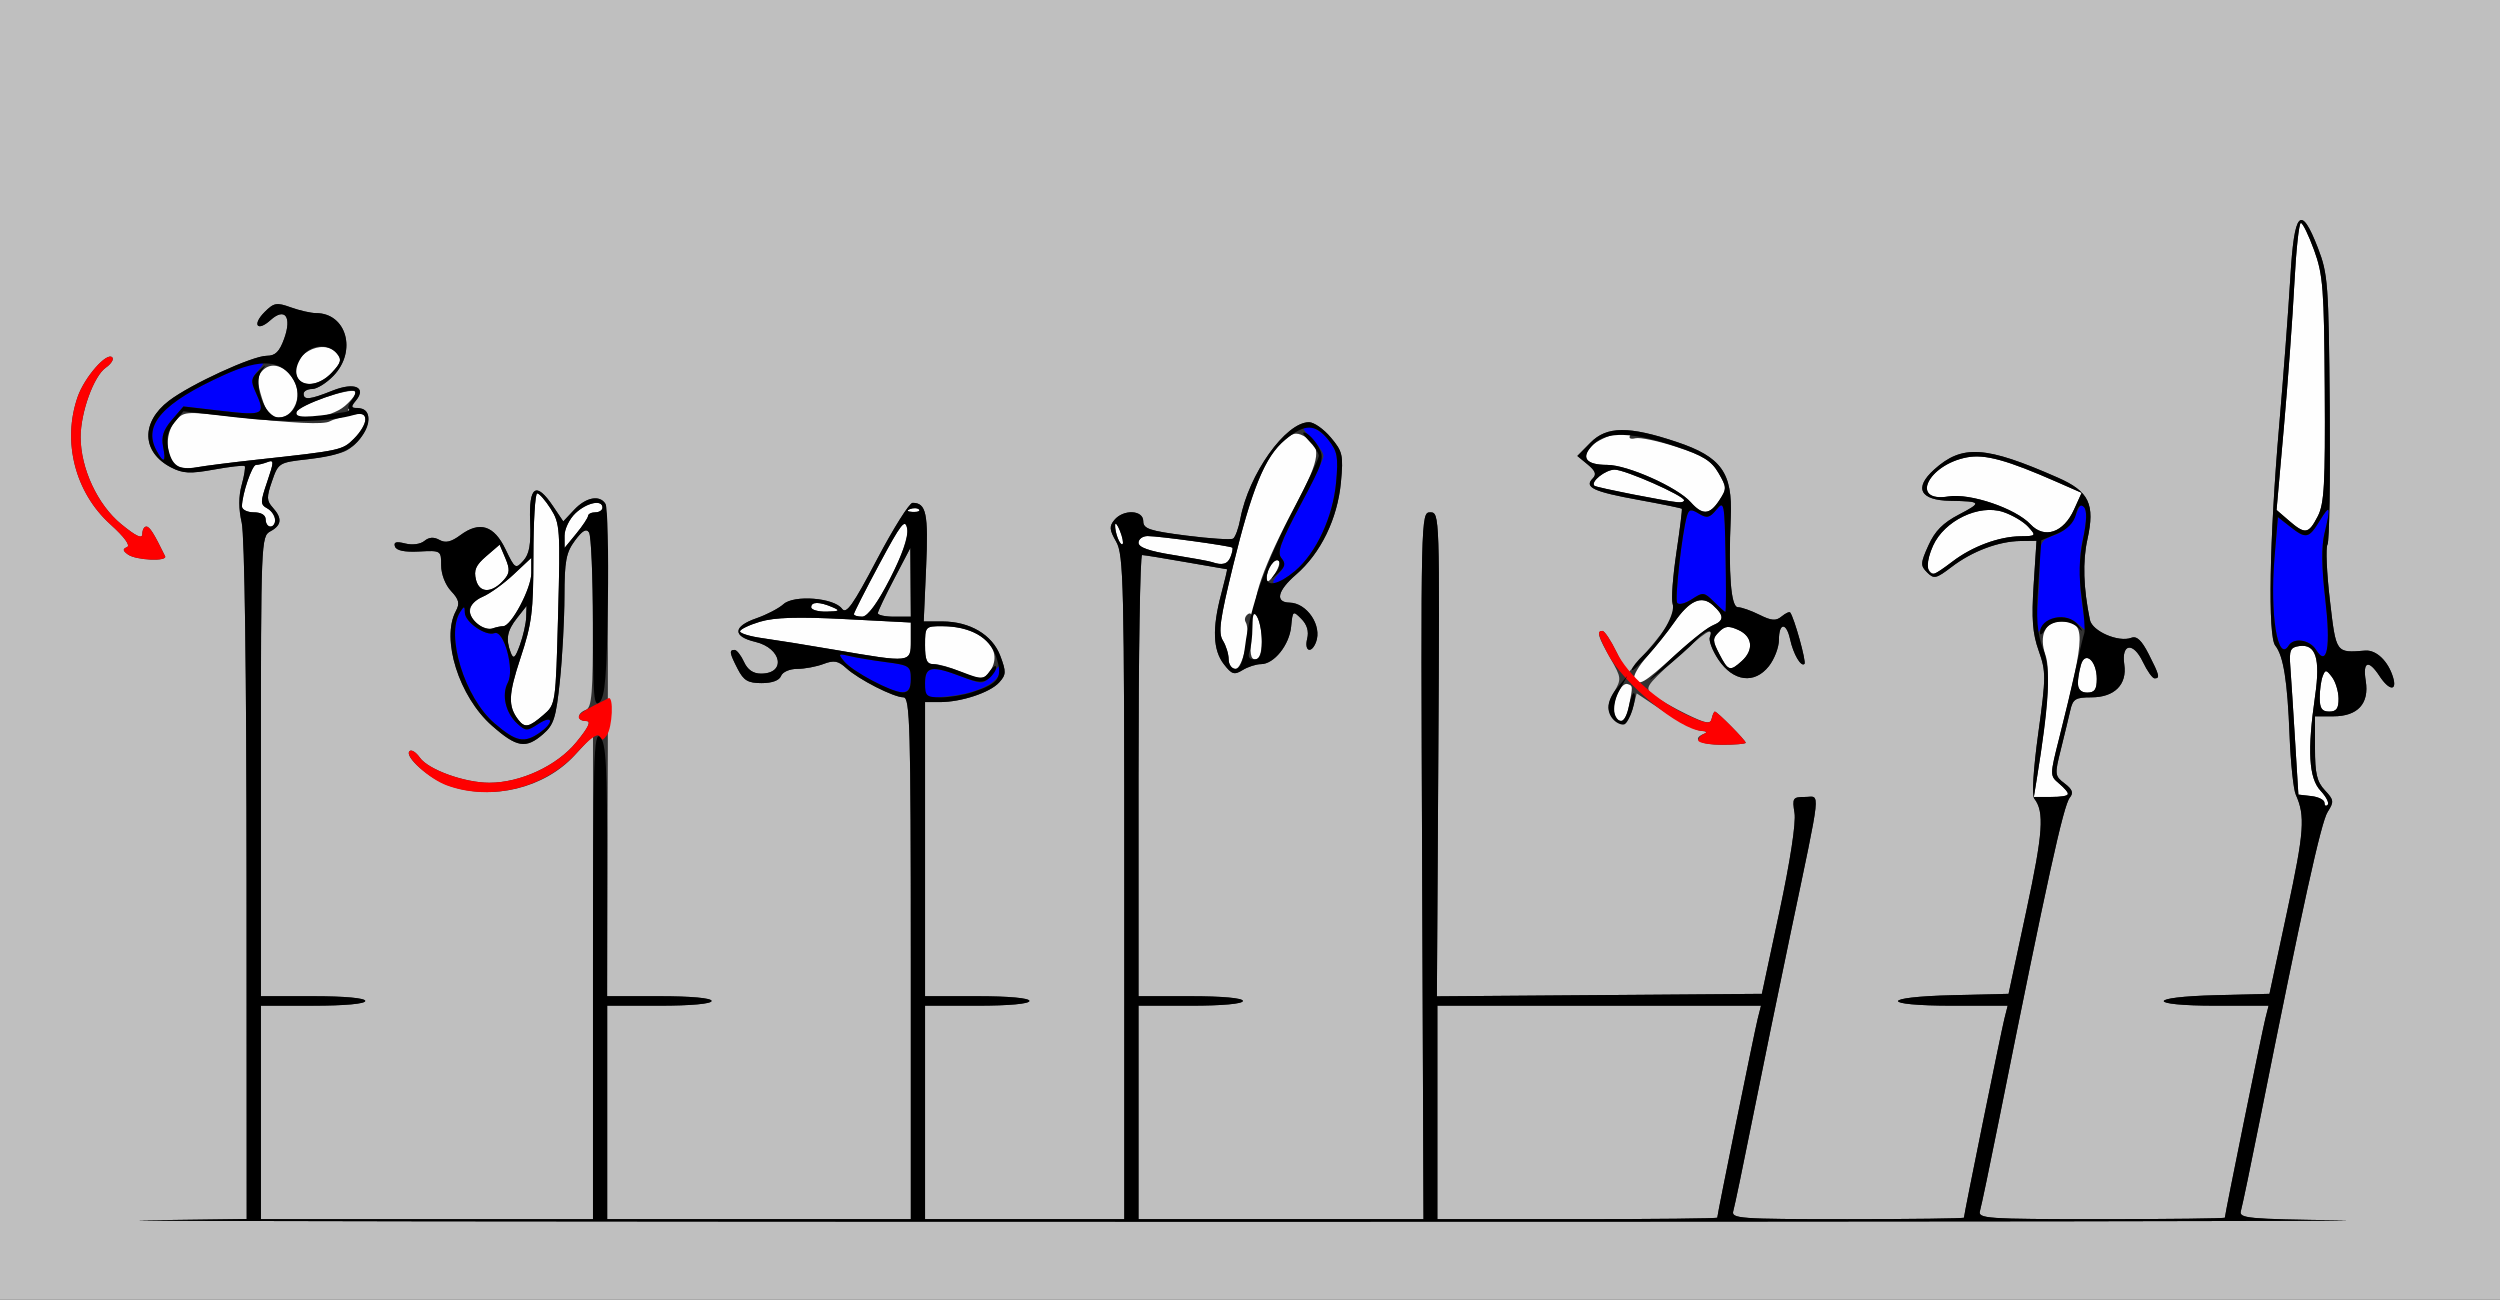 <?xml version="1.0" encoding="UTF-8" standalone="no"?>
<!-- Created with Inkscape (http://www.inkscape.org/) -->

<svg
   xmlns:dc="http://purl.org/dc/elements/1.1/"
   xmlns:cc="http://creativecommons.org/ns#"
   xmlns:rdf="http://www.w3.org/1999/02/22-rdf-syntax-ns#"
   xmlns:svg="http://www.w3.org/2000/svg"
   xmlns="http://www.w3.org/2000/svg"
   version="1.1"
   width="527"
   height="274"
   id="svg2">
  <rect width="100%" height="100%" fill="#333333" stroke="none"/>
  <defs
     id="defs6" />
  <g
     id="g2987">
    <path
       d="m 490,169.233 c 0,-0.605 -1.238,-1.243 -2.75,-1.417 L 484.5,167.5 483.798,156 c -0.386,-6.325 -0.836,-13.3 -1,-15.5 -0.258,-3.461 -0.004,-4.042 1.884,-4.311 3.491,-0.497 4.482,2.617 3.342,10.503 -1.668,11.535 -1.334,17.349 1.147,19.99 1.194,1.271 1.869,2.612 1.5,2.981 C 490.302,170.032 490,169.838 490,169.233 z M 429.348,164.25 c 2.323,-14.281 2.937,-22.994 1.84,-26.138 -1.437,-4.121 -0.081,-7.112 3.224,-7.112 5.357,0 5.329,2.226 -0.308,24.5 -2.01,7.943 -2.011,8.012 -0.065,9.66 2.763,2.341 2.47,2.84 -1.671,2.84 l -3.631,0 0.61,-3.75 z m -320.071,-12.5 c -2.212,-2.859 -2.129,-5.291 0.446,-13.065 2.398,-7.238 2.712,-9.717 2.719,-21.435 0.004,-7.287 0.363,-13.25 0.797,-13.25 0.434,0 1.719,1.462 2.855,3.25 1.952,3.072 2.038,4.29 1.557,22.24 -0.509,18.986 -0.509,18.99 -3.136,21.25 -3.01,2.589 -3.886,2.758 -5.238,1.01 z m 231.059,-1.314 c -0.757,-1.972 1.334,-6.712 2.752,-6.24 1.149,0.383 1.148,0.368 0.262,4.799 -0.652,3.26 -2.058,3.932 -3.014,1.441 z M 489,147.082 c 0,-1.605 0.278,-3.643 0.618,-4.529 0.555,-1.448 0.755,-1.43 1.968,0.168 0.742,0.979 1.364,3.017 1.382,4.529 0.024,2.094 -0.445,2.75 -1.968,2.75 -1.543,0 -2,-0.667 -2,-2.918 z M 438.014,144.25 c 0.008,-0.963 0.287,-2.772 0.622,-4.021 0.847,-3.16 3.364,-0.995 3.364,2.894 0,2.211 -0.463,2.878 -2,2.878 -1.243,0 -1.995,-0.662 -1.986,-1.75 z m -93.489,-1.21 c -0.326,-0.528 0.914,-2.665 2.757,-4.75 1.842,-2.085 4.364,-5.254 5.604,-7.043 3.254,-4.696 5.805,-5.839 8.198,-3.673 2.379,2.153 2.426,3.299 0.167,4.137 -0.963,0.357 -4.669,3.268 -8.236,6.469 -6.718,6.027 -7.493,6.471 -8.489,4.86 z M 202.135,141.461 C 200.285,140.657 197.922,140 196.885,140 195.352,140 195,139.252 195,136 c 0,-3.912 0.078,-4 3.532,-4 7.822,0 12.943,4.376 10.488,8.962 -1.28,2.391 -2.347,2.469 -6.885,0.499 z M 259,138.986 c 0,-1.107 -0.549,-2.893 -1.22,-3.968 -1.005,-1.61 -0.628,-4.382 2.145,-15.736 3.793,-15.534 6.634,-22.705 10.346,-26.118 2.072,-1.905 2.915,-2.135 4.567,-1.251 3.865,2.069 3.574,4.649 -1.622,14.373 -6.878,12.872 -9.716,20.911 -8.31,23.538 1.584,2.959 1.408,9.176 -0.259,9.176 -1.026,0 -1.234,-1.243 -0.859,-5.146 0.36,-3.743 0.179,-4.951 -0.663,-4.431 -0.637,0.393 -0.879,1.166 -0.538,1.717 C 263.722,132.977 261.974,141 260.439,141 259.647,141 259,140.094 259,138.986 z m 103.436,-1.111 c -1.461,-2.825 -1.467,-3.273 -0.063,-4.677 1.261,-1.261 2.031,-1.335 4.09,-0.397 2.979,1.357 3.288,4.21 0.708,6.544 -2.486,2.25 -2.874,2.13 -4.736,-1.469 z M 176,136.984 c -5.775,-0.99 -12.637,-2.095 -15.25,-2.454 -2.612,-0.359 -4.75,-1.004 -4.75,-1.433 0,-0.429 1.893,-1.347 4.206,-2.041 3.057,-0.916 7.974,-1.065 18,-0.546 L 192,131.225 l 0,3.888 c 0,4.634 0.062,4.627 -16,1.872 z m -75.25,-5.373 c -2.57,-1.956 -2.135,-4.492 1,-5.818 1.512,-0.64 4.438,-2.747 6.5,-4.682 l 3.75,-3.518 0,3.223 C 112,124.039 107.778,132 106.069,132 c -0.498,0 -1.505,0.212 -2.237,0.472 -0.732,0.26 -2.119,-0.128 -3.082,-0.86 z M 180,129.455 c 0,-0.3 2.417,-5.057 5.37,-10.57 4.591,-8.571 5.441,-9.655 5.857,-7.475 0.666,3.485 -7.029,18.573 -9.477,18.583 -0.963,0.004 -1.75,-0.238 -1.75,-0.538 z M 171,128 c 0,-1.187 1.737,-1.187 4.5,0 1.676,0.72 1.474,0.871 -1.25,0.93 C 172.463,128.968 171,128.55 171,128 z m -70.656,-5.764 c -0.513,-2.042 -0.062,-3.083 2.167,-4.999 l 2.814,-2.42 1.202,2.842 c 0.978,2.311 0.935,3.15 -0.227,4.492 -2.542,2.934 -5.231,2.973 -5.956,0.086 z m 166.671,-0.264 c 0.021,-2.024 1.73,-4.561 2.532,-3.758 0.361,0.361 -0.065,1.686 -0.946,2.944 -1.032,1.474 -1.597,1.764 -1.587,0.815 z m 139.431,-2.059 c -0.369,-0.598 0.097,-2.791 1.036,-4.873 2.388,-5.296 9.672,-8.804 14.78,-7.118 1.923,0.635 4.295,2.037 5.272,3.116 1.731,1.913 1.69,1.963 -1.629,2.006 -4.551,0.059 -10.151,2.144 -14.34,5.339 -3.872,2.953 -4.182,3.046 -5.118,1.53 z M 255.5,118.49 c -0.55,-0.194 -4.263,-0.874 -8.25,-1.511 -5.023,-0.803 -7.25,-1.592 -7.25,-2.569 0,-0.775 0.867,-1.41 1.928,-1.41 2.363,0 17.466,2.068 17.846,2.443 0.15,0.149 -0.01,1.01 -0.357,1.914 -0.603,1.571 -1.74,1.9 -3.917,1.133 z m -136.495,-5.566 c -0.003,-1.417 1.037,-3.554 2.309,-4.75 C 123.708,105.925 127,105.245 127,107 c 0,0.55 -0.675,1 -1.5,1 -0.825,0 -1.516,0.338 -1.536,0.75 -0.02,0.412 -1.143,2.1 -2.495,3.75 l -2.459,3 -0.005,-2.576 z m 116.619,0.537 c -0.343,-0.894 -0.595,-2.151 -0.56,-2.793 0.035,-0.643 0.495,-0.09 1.021,1.227 0.527,1.317 0.779,2.574 0.56,2.793 -0.219,0.219 -0.679,-0.333 -1.021,-1.227 z m 192.397,-2.939 c -3.153,-3.356 -12.726,-6.607 -17.282,-5.867 -8.187,1.329 -4.372,-6.695 3.923,-8.251 3.772,-0.708 8.419,0.569 18.992,5.219 l 5.153,2.266 -1.598,3.526 c -2.216,4.888 -6.237,6.248 -9.188,3.108 z M 482.506,109.75 479.9,107.5 481.449,90 c 0.852,-9.625 1.844,-23.238 2.204,-30.25 0.36,-7.013 0.976,-12.75 1.367,-12.75 0.392,0 1.653,2.587 2.802,5.75 1.88,5.17 2.105,8.13 2.235,29.354 0.123,20.037 -0.101,24.08 -1.482,26.75 -1.937,3.745 -2.648,3.85 -6.07,0.896 z M 56,109.5 c 0,-0.933 -0.944,-1.5 -2.5,-1.5 -1.375,0 -2.497,-0.562 -2.494,-1.25 0.011,-2.53 2.115,-8.75 2.96,-8.75 0.479,0 1.57,-0.268 2.425,-0.596 1.392,-0.534 1.386,-0.105 -0.057,4.132 -1.488,4.367 -1.486,4.799 0.028,5.646 C 58.145,108.18 58.617,111 57,111 c -0.55,0 -1,-0.675 -1,-1.5 z m 135.812,-2.183 c 0.722,-0.289 1.584,-0.253 1.917,0.079 0.332,0.332 -0.258,0.569 -1.312,0.525 -1.165,-0.048 -1.402,-0.285 -0.604,-0.604 z m 164.592,-1.458 c -2.803,-3.15 -13.344,-7.857 -17.596,-7.858 -4.482,-9.58e-4 -5.695,-1.559 -3.177,-4.077 2.066,-2.066 9.14,-3.982 8.022,-2.173 -0.397,0.642 0.036,0.892 1.095,0.632 0.963,-0.237 4.879,0.592 8.701,1.843 5.584,1.827 7.315,2.902 8.81,5.468 1.752,3.008 1.763,3.343 0.186,5.75 -2.042,3.117 -3.544,3.22 -6.04,0.415 z M 344.5,104.281 c -4.4,-0.835 -8.177,-1.678 -8.393,-1.875 -0.913,-0.831 2.311,-3.406 4.265,-3.405 C 342.565,99.002 355,104.49 355,105.458 c 0,0.727 -1.14,0.599 -10.5,-1.177 z M 37.265,98.227 c -2.308,-1.546 -2.587,-6.608 -0.505,-9.179 1.921,-2.372 1.945,-2.375 12.332,-1.224 12.836,1.422 19.195,1.727 20.449,0.981 0.528,-0.314 2.422,-0.884 4.209,-1.268 2.619,-0.562 3.25,-0.382 3.25,0.928 0,0.894 -1.069,2.693 -2.374,3.999 -2.448,2.448 -2.69,2.5 -20.644,4.455 -5.235,0.57 -10.86,1.284 -12.5,1.585 -1.64,0.302 -3.537,0.176 -4.216,-0.278 z M 55.206,83.897 c -0.998,-3.197 -1.016,-4.422 -0.081,-5.548 3.262,-3.93 9.348,2.121 7.099,7.058 C 61.456,87.093 60.246,88 58.765,88 56.973,88 56.214,87.125 55.206,83.897 z M 62.557,86.75 c 0.57,-1.441 11.397,-5.13 12.325,-4.2 0.34,0.341 -0.644,1.707 -2.188,3.035 C 69.611,88.238 61.605,89.159 62.557,86.75 z m 0.027,-7.391 c -1.665,-4.338 5.463,-8.417 8.44,-4.83 1.053,1.269 0.874,1.95 -1.052,4 -2.653,2.824 -6.459,3.251 -7.388,0.83 z"
       id="path2997"
       style="fill:#fefefe" />
    <path
       d="M 0,137 0,0 263.5,0 527,0 l 0,137 0,137 -263.5,0 L 0,274 0,137 z m 493.689,120.251 c -20.132,-0.268 -21.772,-0.423 -21.3,-2.021 0.281,-0.952 2.086,-9.605 4.01,-19.23 9.027,-45.159 12.884,-62.685 14.268,-64.845 1.377,-2.148 1.328,-2.531 -0.582,-4.564 C 488.401,164.798 488,163.086 488,157.686 L 488,151 l 3.845,0 c 5.173,0 7.631,-2.682 6.852,-7.477 -0.669,-4.122 0.576,-4.561 2.895,-1.023 2.039,3.112 3.776,3.264 2.857,0.25 -1.037,-3.404 -3.537,-5.793 -5.865,-5.606 -6.229,0.5 -6.133,0.638 -7.448,-10.669 -0.673,-5.789 -0.899,-11.049 -0.503,-11.69 0.396,-0.641 0.611,-13.659 0.478,-28.93 -0.227,-26.067 -0.379,-28.119 -2.487,-33.56 -3.619,-9.343 -5.004,-7.868 -5.824,6.205 -0.385,6.6 -1.454,20.775 -2.376,31.5 -2.029,23.607 -2.385,44.098 -0.8,46.088 1.729,2.172 2.568,7.433 3.014,18.912 0.225,5.775 0.813,11.4 1.307,12.5 2.026,4.509 1.786,7.774 -1.796,24.5 l -3.748,17.5 -11.201,0.283 C 452.483,210.154 452.406,212 467.108,212 l 11.108,0 -0.693,2.75 C 476.85,217.427 469,256.04 469,256.679 469,256.856 457.27,257 442.933,257 c -24.357,0 -26.033,-0.115 -25.55,-1.75 0.285,-0.963 2.096,-9.625 4.025,-19.25 10.163,-50.715 13.566,-66.21 14.898,-67.844 0.832,-1.021 0.572,-1.743 -1.082,-3 -2.093,-1.591 -2.124,-1.87 -0.803,-7.156 0.756,-3.025 1.654,-6.737 1.996,-8.25 0.546,-2.412 1.091,-2.75 4.448,-2.75 4.861,0 7.555,-2.689 6.934,-6.922 -0.654,-4.459 1.88,-4.82 3.913,-0.557 0.912,1.913 2.026,3.479 2.474,3.479 1.193,0 1.035,-0.648 -1.248,-5.123 -1.483,-2.906 -2.51,-3.872 -3.653,-3.433 -2.681,1.029 -8.239,-1.372 -8.731,-3.772 -1.38,-6.735 -1.555,-12.318 -0.532,-16.95 1.648,-7.466 0.37,-10.135 -6.248,-13.046 -15.275,-6.718 -20.131,-7.031 -26.068,-1.68 -4.308,3.883 -2.963,6.471 3.419,6.575 6.611,0.107 6.749,0.328 1.811,2.9 -3.352,1.747 -5.057,3.472 -6.421,6.496 -1.692,3.752 -1.717,4.259 -0.279,5.697 1.438,1.438 1.898,1.335 5.169,-1.16 4.334,-3.306 9.895,-5.401 14.493,-5.461 l 3.398,-0.044 -0.6,9.25 c -0.47,7.246 -0.24,10.263 1.061,13.928 1.554,4.377 1.548,5.496 -0.085,17.353 -1.054,7.649 -1.39,13.129 -0.847,13.822 2.163,2.759 1.849,7.195 -1.675,23.647 l -3.748,17.5 -11.701,0.282 C 396.294,210.153 396.217,212 411.608,212 l 11.608,0 -0.693,2.75 C 421.85,217.427 414,256.04 414,256.679 414,256.856 402.945,257 389.433,257 c -22.928,0 -24.533,-0.117 -24.05,-1.75 0.285,-0.963 2.092,-9.625 4.015,-19.25 1.923,-9.625 5.571,-27.4 8.106,-39.5 6.563,-31.33 6.265,-28.5 2.996,-28.5 -2.577,0 -2.725,0.225 -2.215,3.37 0.333,2.054 -0.904,10.157 -3.169,20.75 l -3.716,17.38 -34.251,0.263 -34.25,0.263 0.301,-51.014 c 0.297,-50.447 0.279,-51.014 -1.699,-51.013 -1.985,1.7e-4 -1.998,0.571 -1.714,74.5 L 300.073,257 270.036,257 240,257 l 0,-22.5 0,-22.5 11,0 c 6.667,0 11,-0.394 11,-1 0,-0.606 -4.333,-1 -11,-1 l -11,0 0,-46.5 c 0,-25.575 0.338,-46.499 0.75,-46.499 0.412,7.5e-4 4.575,0.675 9.25,1.499 4.675,0.824 8.572,1.498 8.659,1.499 0.088,7.5e-4 -0.469,2.364 -1.238,5.251 -1.911,7.18 -1.738,11.783 0.557,14.75 1.681,2.174 2.199,2.337 3.964,1.25 1.117,-0.688 2.858,-1.25 3.87,-1.25 2.752,0 5.996,-4.047 6.363,-7.94 0.314,-3.332 0.381,-3.383 2.147,-1.606 1.205,1.213 1.622,2.631 1.231,4.19 -0.666,2.654 0.889,3.251 1.862,0.715 1.328,-3.461 -1.887,-8.257 -5.582,-8.327 -3.113,-0.059 -2.547,-2.521 1.356,-5.894 5.219,-4.51 8.759,-11.782 9.477,-19.464 0.536,-5.739 0.369,-6.478 -2.131,-9.45 C 279.043,90.451 276.978,89 275.946,89 c -4.946,0 -12.717,10.931 -14.49,20.383 -0.376,2.002 -1.06,3.873 -1.522,4.158 -0.461,0.285 -4.91,-0.004 -9.887,-0.642 C 242.292,111.904 241,111.472 241,109.869 c 0,-2.374 -4.185,-2.556 -6.086,-0.265 -1.118,1.348 -1.058,2.08 0.378,4.581 1.567,2.73 1.709,8.779 1.709,72.896 L 237,257 l -21,0 -21,0 0,-22.5 0,-22.5 11,0 c 6.667,0 11,-0.394 11,-1 0,-0.606 -4.333,-1 -11,-1 l -11,0 0,-31 0,-31 3.134,0 c 4.501,0 10.564,-2.009 12.491,-4.138 1.48,-1.635 1.506,-2.235 0.241,-5.597 -1.675,-4.454 -6.413,-7.261 -12.256,-7.263 L 194.721,131 195.226,119.565 C 195.725,108.251 195.252,106 192.375,106 c -0.674,0 -4.048,5.364 -7.498,11.92 -5.104,9.699 -6.48,11.637 -7.386,10.398 -1.691,-2.312 -10.114,-2.97 -12.332,-0.963 -0.985,0.892 -3.562,2.234 -5.725,2.983 -4.948,1.713 -5.043,3.823 -0.222,4.963 5.603,1.325 6.572,6.697 1.208,6.697 -1.656,0 -2.835,-0.819 -3.601,-2.5 -0.626,-1.375 -1.517,-2.5 -1.979,-2.5 -1.174,0 -1.06,0.672 0.686,4.05 1.249,2.416 2.161,2.95 5.031,2.95 2.194,0 3.721,-0.561 4.081,-1.5 0.324,-0.844 1.812,-1.5 3.404,-1.5 1.555,0 4.05,-0.465 5.544,-1.033 2.223,-0.845 3.097,-0.684 4.815,0.887 2.605,2.382 9.989,6.145 12.059,6.145 1.368,0 1.54,6.145 1.54,55 l 0,55 -32,0 -32,0 0,-22.5 0,-22.5 11,0 c 6.667,0 11,-0.394 11,-1 0,-0.606 -4.342,-1 -11.025,-1 l -11.025,0 0.176,-51.351 c 0.097,-28.243 -0.143,-51.868 -0.534,-52.5 -1.168,-1.89 -4.094,-1.307 -6.548,1.305 l -2.305,2.454 -2.159,-3.204 c -3.568,-5.295 -5.121,-4.26 -4.827,3.215 0.192,4.886 -0.152,6.865 -1.44,8.289 -1.63,1.801 -1.769,1.712 -3.752,-2.419 -2.422,-5.043 -5.443,-5.991 -9.511,-2.983 -1.969,1.456 -3.139,1.723 -4.416,1.008 -1.183,-0.662 -2.195,-0.592 -3.172,0.218 -0.831,0.689 -2.534,0.915 -4.046,0.535 -1.902,-0.477 -2.487,-0.304 -2.155,0.638 0.302,0.858 2.02,1.212 5.098,1.051 C 92.958,116.017 93,116.044 93,119.193 c 0,1.845 0.875,4.109 2.086,5.398 1.682,1.79 1.876,2.613 1,4.249 -3.146,5.878 0.69,18.032 7.615,24.128 5.248,4.62 7.147,4.933 10.787,1.782 2.261,-1.957 2.721,-3.42 3.538,-11.25 0.517,-4.95 0.947,-12.956 0.957,-17.79 0.015,-7.459 0.349,-9.239 2.207,-11.752 1.575,-2.13 2.413,-2.61 2.985,-1.71 0.437,0.689 0.802,9.254 0.81,19.034 0.013,14.893 -0.228,17.875 -1.485,18.357 -1.973,0.757 -1.928,2.362 0.067,2.362 1.11,0 0.502,1.3 -2.089,4.461 -4.068,4.964 -11.744,8.539 -18.337,8.539 -5.212,0 -12.863,-2.766 -14.63,-5.288 -0.806,-1.15 -1.789,-1.768 -2.185,-1.372 -1.164,1.164 4.203,5.854 8.35,7.298 9.089,3.165 20.049,0.523 26.416,-6.366 L 125,155.045 l 0,50.978 0,50.978 -35,0 -35,0 0,-22.5 0,-22.5 11,0 c 6.667,0 11,-0.394 11,-1 0,-0.606 -4.333,-1 -11,-1 l -11,0 0,-48.465 C 55,114.094 55.042,113.048 57,112 c 2.387,-1.278 2.533,-2.754 0.495,-5.006 -1.301,-1.437 -1.321,-2.194 -0.151,-5.579 1.331,-3.85 1.456,-3.927 7.445,-4.599 3.35,-0.376 7.018,-1.179 8.151,-1.785 4.962,-2.655 6.593,-9.928 1.956,-8.715 -2.004,0.524 -2.015,0.472 -0.311,-1.41 2.887,-3.19 0.467,-4.545 -4.539,-2.542 C 65.322,84.255 64,84.394 64,83 c 0,-0.55 0.816,-1 1.813,-1 0.997,0 3.022,-1.262 4.5,-2.805 C 75.293,73.998 73.041,66 66.598,66 c -1.076,0 -3.458,-0.543 -5.293,-1.207 -2.991,-1.082 -3.562,-0.981 -5.515,0.972 -2.692,2.692 -1.576,4.256 1.228,1.718 3.046,-2.757 4.554,-0.707 2.882,3.916 C 58.905,74.151 58.041,75 56.234,75 c -3.008,0 -16.055,6 -20.622,9.483 -5.952,4.539 -5.752,10.842 0.445,14.046 2.5,1.293 4.004,1.367 9.074,0.448 3.343,-0.606 6.244,-0.936 6.447,-0.733 0.203,0.203 -0.079,1.994 -0.628,3.979 -0.663,2.401 -0.662,5.061 0.003,7.944 0.615,2.665 1.009,31.755 1.024,75.564 L 52,256.961 30.25,257.251 c -11.963,0.16 92.325,0.29 231.75,0.29 139.425,0 243.685,-0.131 231.689,-0.29 z M 303,234.5 l 0,-22.5 34.108,0 34.108,0 -0.693,2.75 C 369.85,217.427 362,256.04 362,256.679 362,256.856 348.725,257 332.5,257 l -29.5,0 0,-22.5 z M 107.68,137.61 c -1.111,-2.895 -0.795,-4.648 1.32,-7.337 l 2,-2.543 -0.076,2.385 c -0.042,1.312 -0.636,3.934 -1.32,5.826 -1.003,2.776 -1.375,3.099 -1.924,1.668 z M 185.049,129.25 c 0.027,-0.412 1.58,-3.675 3.451,-7.25 l 3.403,-6.5 0.049,7.25 0.049,7.25 -3.5,0 c -1.925,0 -3.478,-0.338 -3.451,-0.75 z M 368,156.577 C 368,156.07 361.998,150 361.496,150 c -0.192,0 -0.495,0.669 -0.673,1.487 -0.267,1.226 -1.199,1.061 -5.323,-0.945 -2.75,-1.338 -5.883,-3.138 -6.962,-4.002 -1.895,-1.517 -1.742,-1.772 4.5,-7.508 6.5,-5.972 8.323,-7.138 7.398,-4.727 -0.275,0.718 0.541,2.855 1.813,4.75 3.115,4.638 7.607,5.214 10.634,1.365 1.164,-1.479 2.116,-3.979 2.116,-5.555 0,-3.65 1.563,-3.726 2.348,-0.115 0.684,3.145 2.308,5.927 3.036,5.2 0.431,-0.431 -2.178,-9.801 -3.019,-10.842 -0.174,-0.216 -0.986,0.163 -1.804,0.842 -1.191,0.989 -2.122,0.917 -4.678,-0.357 C 369.129,128.716 367.087,128 366.346,128 c -1.46,0 -2.015,-7.021 -1.503,-19.012 0.398,-9.333 -2.011,-12.683 -11.38,-15.82 -10.122,-3.39 -14.74,-3.354 -18.191,0.141 l -2.773,2.809 2.189,1.802 c 1.638,1.348 1.902,2.089 1.05,2.941 -1.854,1.854 0.151,2.79 9.676,4.518 4.903,0.89 9.005,1.731 9.115,1.869 0.11,0.138 -0.406,4.302 -1.147,9.252 -0.741,4.95 -1.105,9.771 -0.81,10.712 0.683,2.177 -0.593,4.533 -5.57,10.284 l -3.982,4.601 -2.21,-4.549 C 339.596,135.047 338.241,133 337.801,133 c -1.286,0 -0.932,1.228 1.659,5.76 2.353,4.116 2.378,4.361 0.738,7.231 -1.306,2.285 -1.442,3.379 -0.589,4.74 1.701,2.713 3.675,2.11 4.585,-1.4 l 0.821,-3.169 5.869,3.919 c 3.228,2.155 6.712,3.954 7.742,3.998 1.054,0.044 1.327,0.3 0.624,0.583 C 356.411,155.808 358.323,157 363,157 c 2.75,0 5,-0.19 5,-0.423 z M 34.801,117.25 C 32.44,112.403 31.55,111 30.839,111 30.378,111 30,111.705 30,112.567 c 0,1.11 -1.3,0.502 -4.461,-2.089 C 20.574,106.41 17,98.734 17,92.141 c 0,-5.212 2.766,-12.863 5.288,-14.63 1.15,-0.806 1.768,-1.789 1.372,-2.185 -1.164,-1.164 -5.854,4.203 -7.298,8.35 -3.285,9.433 -0.531,20.149 6.9,26.854 2.99,2.698 4.292,4.486 3.5,4.807 -0.958,0.388 -0.901,0.766 0.239,1.572 1.699,1.201 8.362,1.493 7.801,0.341 z"
       id="path2995"
       style="fill:#bfbfbf" />
    <path
       d="m 94.209,165.567 c -3.747,-1.36 -8.965,-6.144 -7.883,-7.226 0.396,-0.396 1.379,0.221 2.185,1.372 1.767,2.522 9.418,5.288 14.63,5.288 6.593,0 14.27,-3.574 18.337,-8.539 C 124.069,153.3 124.677,152 123.567,152 122.705,152 122,151.622 122,151.161 c 0,-0.711 1.403,-1.6 6.25,-3.962 1.151,-0.561 0.86,6.103 -0.341,7.801 -0.806,1.14 -1.184,1.197 -1.572,0.239 -0.321,-0.792 -2.109,0.51 -4.807,3.5 -6.663,7.385 -17.989,10.215 -27.321,6.828 z M 358,156.083 c 0,-0.504 0.562,-1.144 1.25,-1.421 0.739,-0.298 0.527,-0.537 -0.52,-0.583 -4.639,-0.207 -16.581,-10.024 -19.815,-16.289 C 336.788,133.669 336.632,133 337.801,133 c 0.44,0 1.756,1.967 2.924,4.371 2.415,4.97 8.8,10.614 15.332,13.553 3.723,1.675 4.495,1.762 4.766,0.537 0.178,-0.804 0.481,-1.461 0.673,-1.461 0.501,0 6.504,6.07 6.504,6.577 0,0.233 -2.25,0.423 -5,0.423 -2.75,0 -5,-0.412 -5,-0.917 z M 27,116.909 c -1.14,-0.806 -1.197,-1.184 -0.239,-1.572 0.792,-0.321 -0.51,-2.109 -3.5,-4.807 -7.431,-6.705 -10.184,-17.42 -6.9,-26.854 1.444,-4.147 6.134,-9.514 7.298,-8.35 0.396,0.396 -0.221,1.379 -1.372,2.185 C 19.766,79.278 17,86.929 17,92.141 17,98.734 20.574,106.41 25.539,110.478 28.7,113.069 30,113.677 30,112.567 30,111.705 30.378,111 30.839,111 c 0.711,0 1.6,1.403 3.962,6.25 0.561,1.151 -6.103,0.86 -7.801,-0.341 z"
       id="path2993"
       style="fill:#fe0000" />
    <path
       d="M 104.243,152.476 C 97.951,147.09 93.866,133.85 97,129 c 0.842,-1.304 0.971,-1.286 0.985,0.135 0.019,1.993 4.402,5.037 6.238,4.333 1.996,-0.766 4.297,7.691 2.836,10.421 -1.375,2.568 -0.485,6.416 2.005,8.669 1.758,1.591 2.054,1.594 4.41,0.051 3.109,-2.037 3.391,-0.328 0.303,1.835 -3.274,2.293 -4.965,1.944 -9.535,-1.967 z M 195,144.127 c 0,-3.698 1.31,-3.938 7.855,-1.439 4.403,1.682 4.43,1.678 6.402,-0.75 1.745,-2.149 1.935,-2.202 1.6,-0.446 -0.487,2.549 -5.032,4.722 -11.097,5.305 L 195,147.254 l 0,-3.127 z m -11.066,-0.599 c -2.511,-1.308 -5.211,-3.162 -6,-4.119 -1.308,-1.587 -1.215,-1.687 1.066,-1.13 1.375,0.335 4.862,0.918 7.75,1.295 4.955,0.646 5.25,0.846 5.25,3.556 0,3.581 -1.789,3.67 -8.066,0.399 z m 304.282,-6.553 c -1.332,-2.133 -4.682,-2.648 -5.77,-0.887 -2.314,3.744 -3.975,-6.574 -2.981,-18.509 l 0.715,-8.582 2.545,2.002 c 3.393,2.669 3.967,2.555 6.286,-1.248 2.209,-3.622 2.39,-3.11 0.976,2.75 -0.645,2.67 -0.591,7.192 0.16,13.596 1.211,10.324 0.439,14.673 -1.93,10.879 z M 429.383,129 c 0.33,-3.025 0.604,-7.661 0.608,-10.302 0.008,-4.469 0.224,-4.877 3.113,-5.884 1.975,-0.688 3.585,-2.216 4.425,-4.198 1.101,-2.598 1.435,-2.822 2.009,-1.347 0.379,0.973 0.164,3.854 -0.478,6.403 -1.072,4.257 -0.763,12.687 0.654,17.829 0.529,1.918 0.471,1.929 -1.411,0.25 -2.687,-2.397 -5.862,-2.195 -7.856,0.5 -1.607,2.171 -1.644,2.057 -1.065,-3.25 z m -68.096,-2.157 c -2.046,-2.046 -2.287,-2.072 -4.67,-0.511 -1.382,0.905 -2.762,1.242 -3.067,0.749 -0.537,-0.869 1.033,-14.812 2.06,-18.302 0.426,-1.447 0.828,-1.527 2.514,-0.5 1.697,1.034 2.268,0.904 3.702,-0.844 1.618,-1.97 1.706,-1.52 1.924,9.75 0.125,6.499 0.108,11.816 -0.039,11.816 -0.147,0 -1.238,-0.971 -2.424,-2.157 z m -91.804,-5.824 c 1.407,-1.554 1.539,-2.287 0.615,-3.401 -0.938,-1.13 -0.151,-3.341 3.862,-10.852 C 276.732,101.578 279,96.788 279,96.121 279,95.455 277.895,93.805 276.545,92.455 274.345,90.254 274.286,90 275.973,90 c 1.035,0 2.864,1.238 4.064,2.75 1.891,2.383 2.106,3.577 1.615,8.95 -0.668,7.299 -4.203,14.903 -8.679,18.67 -3.656,3.076 -6.097,3.53 -3.489,0.649 z M 32.969,94.941 c -2.879,-5.38 1.289,-10.027 14.259,-15.897 7.885,-3.568 9.804,-3.843 7.268,-1.041 -1.511,1.67 -1.62,2.428 -0.655,4.547 2.227,4.887 1.847,5.108 -7.004,4.077 l -8.163,-0.951 -2.429,2.824 c -1.805,2.098 -2.283,3.554 -1.862,5.661 0.669,3.345 0.121,3.647 -1.414,0.778 z"
       id="path2991"
       style="fill:#0000fe" />
    <path
       d="M 30.25,257.251 52,256.961 51.976,185.731 c -0.015,-43.809 -0.409,-72.899 -1.024,-75.564 -0.665,-2.882 -0.666,-5.543 -0.003,-7.944 0.548,-1.985 0.831,-3.776 0.628,-3.979 -0.203,-0.203 -3.104,0.127 -6.447,0.733 -5.071,0.919 -6.574,0.845 -9.074,-0.448 C 29.859,95.324 29.66,89.022 35.611,84.483 40.178,81 53.225,75 56.234,75 c 1.807,0 2.672,-0.849 3.666,-3.599 1.672,-4.624 0.164,-6.673 -2.882,-3.916 -2.803,2.537 -3.92,0.974 -1.228,-1.718 1.953,-1.953 2.524,-2.054 5.515,-0.972 C 63.14,65.457 65.522,66 66.598,66 c 6.443,0 8.694,7.998 3.714,13.195 C 68.835,80.738 66.81,82 65.813,82 64.816,82 64,82.45 64,83 c 0,1.394 1.322,1.255 6.045,-0.635 4.647,-1.86 7.335,-0.733 4.99,2.092 C 73.969,85.742 74.032,86 75.409,86 c 2.447,0 3.034,2.675 1.201,5.473 -2.235,3.411 -4.762,4.553 -11.821,5.345 -5.989,0.671 -6.114,0.749 -7.445,4.599 -1.17,3.384 -1.149,4.141 0.151,5.579 2.038,2.252 1.892,3.728 -0.495,5.006 -1.958,1.048 -2,2.094 -2,49.535 L 55,210 l 11,0 c 6.667,0 11,0.394 11,1 0,0.606 -4.333,1 -11,1 l -11,0 0,22.5 0,22.5 35,0 35,0 0,-51.571 c 0,-45.841 0.167,-51.405 1.5,-50.071 1.258,1.258 1.5,5.786 1.5,28.071 L 128,210 l 11,0 c 6.667,0 11,0.394 11,1 0,0.606 -4.333,1 -11,1 l -11,0 0,22.5 0,22.5 32,0 32,0 0,-55 c 0,-48.855 -0.172,-55 -1.54,-55 -2.07,0 -9.454,-3.763 -12.059,-6.145 -1.718,-1.571 -2.593,-1.732 -4.815,-0.887 -1.494,0.568 -3.989,1.033 -5.544,1.033 -1.591,0 -3.08,0.656 -3.404,1.5 -0.36,0.939 -1.888,1.5 -4.081,1.5 -2.871,0 -3.782,-0.534 -5.031,-2.95 C 153.779,137.672 153.665,137 154.839,137 c 0.462,0 1.352,1.125 1.979,2.5 0.766,1.681 1.945,2.5 3.601,2.5 5.364,0 4.394,-5.372 -1.208,-6.697 -4.82,-1.14 -4.726,-3.25 0.222,-4.963 2.164,-0.749 4.74,-2.092 5.725,-2.983 2.218,-2.007 10.641,-1.349 12.332,0.963 0.905,1.238 2.282,-0.7 7.386,-10.398 C 188.327,111.364 191.701,106 192.375,106 c 2.877,0 3.35,2.251 2.851,13.565 L 194.721,131 l 3.889,0.002 c 5.844,0.002 10.581,2.81 12.256,7.263 1.264,3.361 1.239,3.961 -0.241,5.597 C 208.698,145.991 202.635,148 198.134,148 L 195,148 l 0,31 0,31 11,0 c 6.667,0 11,0.394 11,1 0,0.606 -4.333,1 -11,1 l -11,0 0,22.5 0,22.5 21,0 21,0 0,-69.919 c 0,-64.117 -0.142,-70.166 -1.709,-72.896 -1.436,-2.501 -1.496,-3.233 -0.378,-4.581 1.901,-2.291 6.086,-2.109 6.086,0.265 0,1.602 1.292,2.035 9.048,3.03 4.976,0.638 9.425,0.927 9.887,0.642 0.461,-0.285 1.146,-2.156 1.522,-4.158 C 263.229,99.931 271,89 275.946,89 c 1.032,0 3.097,1.451 4.589,3.224 2.501,2.972 2.667,3.71 2.131,9.45 -0.717,7.682 -4.258,14.955 -9.477,19.464 -3.903,3.373 -4.469,5.835 -1.356,5.894 3.696,0.07 6.911,4.866 5.582,8.327 -0.973,2.536 -2.528,1.938 -1.862,-0.715 0.391,-1.558 -0.026,-2.977 -1.231,-4.19 -1.765,-1.776 -1.832,-1.726 -2.147,1.606 -0.367,3.892 -3.611,7.94 -6.363,7.94 -1.012,0 -2.753,0.562 -3.87,1.25 -1.766,1.087 -2.283,0.924 -3.964,-1.25 -2.294,-2.967 -2.468,-7.57 -0.557,-14.75 0.769,-2.888 1.326,-5.251 1.238,-5.251 C 258.572,119.998 254.675,119.323 250,118.5 c -4.675,-0.824 -8.838,-1.498 -9.25,-1.499 C 240.338,117.001 240,137.925 240,163.5 l 0,46.5 11,0 c 6.667,0 11,0.394 11,1 0,0.606 -4.333,1 -11,1 l -11,0 0,22.5 0,22.5 30.036,0 30.036,0 -0.286,-74.5 c -0.284,-73.929 -0.271,-74.5 1.714,-74.5 1.978,-1.8e-4 1.997,0.566 1.699,51.013 l -0.301,51.014 34.25,-0.263 34.251,-0.263 3.716,-17.38 c 2.265,-10.593 3.503,-18.696 3.169,-20.75 C 377.775,168.225 377.923,168 380.5,168 c 3.269,0 3.567,-2.83 -2.996,28.5 -2.535,12.1 -6.182,29.875 -8.106,39.5 -1.923,9.625 -3.73,18.288 -4.015,19.25 -0.483,1.633 1.121,1.75 24.05,1.75 C 402.945,257 414,256.856 414,256.679 c 0,-0.639 7.85,-39.252 8.524,-41.929 l 0.693,-2.75 -11.608,0 c -15.391,0 -15.314,-1.847 0.093,-2.218 L 423.402,209.5 427.15,192 c 3.524,-16.453 3.838,-20.888 1.675,-23.647 -0.543,-0.692 -0.207,-6.172 0.847,-13.822 1.634,-11.857 1.639,-12.976 0.085,-17.353 -1.301,-3.665 -1.531,-6.682 -1.061,-13.928 l 0.6,-9.25 -3.398,0.044 c -4.598,0.059 -10.158,2.155 -14.493,5.461 -3.271,2.495 -3.731,2.598 -5.169,1.16 -1.438,-1.438 -1.413,-1.945 0.279,-5.697 1.364,-3.025 3.069,-4.75 6.421,-6.496 4.937,-2.573 4.8,-2.793 -1.811,-2.9 -6.381,-0.104 -7.727,-2.691 -3.419,-6.575 5.938,-5.352 10.793,-5.039 26.068,1.68 6.618,2.911 7.896,5.58 6.248,13.046 -1.023,4.632 -0.847,10.215 0.532,16.95 0.491,2.4 6.049,4.801 8.731,3.772 1.143,-0.439 2.17,0.527 3.653,3.433 2.283,4.475 2.441,5.123 1.248,5.123 -0.448,0 -1.561,-1.565 -2.474,-3.479 -2.033,-4.263 -4.568,-3.903 -3.913,0.557 0.621,4.233 -2.073,6.922 -6.934,6.922 -3.356,0 -3.902,0.338 -4.448,2.75 -0.342,1.512 -1.24,5.225 -1.996,8.25 -1.321,5.286 -1.289,5.564 0.803,7.156 1.654,1.257 1.914,1.979 1.082,3 -1.332,1.634 -4.735,17.13 -14.898,67.844 -1.929,9.625 -3.74,18.288 -4.025,19.25 -0.484,1.635 1.193,1.75 25.55,1.75 C 457.27,257 469,256.856 469,256.679 c 0,-0.639 7.85,-39.252 8.524,-41.929 l 0.693,-2.75 -11.108,0 c -14.702,0 -14.625,-1.846 0.093,-2.217 L 478.402,209.5 482.15,192 c 3.582,-16.726 3.821,-19.991 1.796,-24.5 -0.494,-1.1 -1.082,-6.725 -1.307,-12.5 -0.446,-11.479 -1.285,-16.74 -3.014,-18.912 -1.585,-1.99 -1.229,-22.481 0.8,-46.088 0.922,-10.725 1.991,-24.9 2.376,-31.5 0.82,-14.073 2.205,-15.548 5.824,-6.205 2.107,5.441 2.259,7.492 2.487,33.56 0.133,15.271 -0.082,28.289 -0.478,28.93 -0.396,0.641 -0.169,5.901 0.503,11.69 1.314,11.306 1.218,11.169 7.448,10.669 2.328,-0.187 4.828,2.203 5.865,5.606 0.918,3.014 -0.818,2.862 -2.857,-0.25 -2.319,-3.539 -3.563,-3.099 -2.895,1.023 C 499.476,148.318 497.018,151 491.845,151 L 488,151 l 0,6.686 c 0,5.4 0.401,7.112 2.085,8.905 1.91,2.034 1.959,2.416 0.582,4.564 -1.384,2.16 -5.241,19.686 -14.268,64.845 -1.924,9.625 -3.729,18.279 -4.01,19.23 -0.472,1.597 1.168,1.753 21.3,2.021 11.996,0.16 -92.264,0.29 -231.689,0.29 -139.425,0 -243.713,-0.131 -231.75,-0.29 z M 362,256.679 c 0,-0.639 7.85,-39.252 8.524,-41.929 l 0.693,-2.75 -34.108,0 -34.108,0 0,22.5 0,22.5 29.5,0 c 16.225,0 29.5,-0.144 29.5,-0.321 z m 127.171,-89.998 c -2.481,-2.641 -2.814,-8.454 -1.147,-19.99 1.14,-7.886 0.149,-11 -3.342,-10.503 -1.888,0.269 -2.142,0.85 -1.884,4.311 0.164,2.2 0.614,9.175 1,15.5 l 0.702,11.5 2.75,0.316 c 1.512,0.174 2.75,0.812 2.75,1.417 0,0.605 0.302,0.798 0.671,0.43 0.369,-0.369 -0.306,-1.71 -1.5,-2.981 z M 436,167.41 c 0,-0.324 -0.882,-1.337 -1.96,-2.25 -1.946,-1.648 -1.945,-1.718 0.062,-9.66 1.112,-4.4 2.667,-10.925 3.455,-14.5 0.788,-3.575 1.601,-6.95 1.808,-7.5 0.207,-0.55 -0.039,-3.925 -0.546,-7.5 -0.641,-4.52 -0.557,-8.268 0.277,-12.302 0.816,-3.948 0.873,-6.129 0.178,-6.823 -0.695,-0.695 -1.233,-0.177 -1.683,1.618 -0.432,1.721 -1.815,3.121 -3.976,4.023 l -3.313,1.384 -0.619,9.3 c -0.49,7.351 -0.273,10.216 1.031,13.671 1.645,4.358 1.321,10.862 -1.366,27.379 l -0.61,3.75 3.631,0 C 434.366,168 436,167.735 436,167.41 z M 430.03,133.45 c -0.098,-3.374 5.834,-4.627 8.049,-1.7 1.127,1.489 1.115,1.563 -0.078,0.5 -2.023,-1.804 -5.736,-1.536 -6.922,0.5 -0.561,0.963 -1.033,1.278 -1.05,0.7 z m 62.938,13.8 c -0.018,-1.512 -0.639,-3.551 -1.382,-4.529 -1.213,-1.599 -1.413,-1.616 -1.968,-0.168 -0.34,0.886 -0.618,2.924 -0.618,4.529 0,2.252 0.457,2.918 2,2.918 1.523,0 1.992,-0.656 1.968,-2.75 z m -287.867,-1.381 c 5.513,-1.835 6.324,-3.052 4.901,-7.363 C 208.623,134.328 204.518,132 198.532,132 195.078,132 195,132.088 195,136 c 0,3.113 0.381,4 1.717,4 0.944,0 3.702,0.758 6.128,1.685 4.223,1.613 4.471,1.604 5.783,-0.191 0.754,-1.032 1.372,-1.395 1.372,-0.807 0,0.588 -0.68,1.633 -1.511,2.323 -1.221,1.014 -2.33,0.941 -5.783,-0.378 C 196.376,140.214 195,140.459 195,144 c 0,2.736 0.294,3 3.351,3 1.843,0 4.88,-0.509 6.75,-1.131 z M 192,143.129 c 0,-2.71 -0.295,-2.91 -5.25,-3.556 -2.888,-0.377 -6.375,-0.959 -7.75,-1.295 -2.28,-0.556 -2.374,-0.457 -1.066,1.13 1.765,2.142 9.931,6.481 12.316,6.545 1.271,0.034 1.75,-0.739 1.75,-2.825 z m 250,-0.006 c 0,-3.888 -2.518,-6.054 -3.364,-2.894 C 437.526,144.371 437.911,146 440,146 c 1.537,0 2,-0.667 2,-2.878 z M 262.461,136.25 c 0.991,-8.066 4.39,-17.711 10.083,-28.613 C 275.545,101.89 278,96.695 278,96.094 c 0,-0.602 -0.956,-2.05 -2.125,-3.219 -1.169,-1.169 -1.506,-1.92 -0.75,-1.67 0.756,0.25 2.014,1.588 2.795,2.973 1.33,2.358 1.088,3.139 -3.79,12.269 -4.21,7.879 -4.979,10.03 -4.006,11.202 0.961,1.158 0.829,1.793 -0.655,3.151 -1.758,1.607 -1.787,1.603 -0.522,-0.074 0.736,-0.976 1.024,-2.088 0.641,-2.471 -0.79,-0.79 -2.55,1.601 -2.573,3.495 -0.025,2.042 2.617,1.43 5.957,-1.38 4.476,-3.767 8.012,-11.371 8.679,-18.67 0.491,-5.372 0.276,-6.567 -1.615,-8.95 -2.748,-3.464 -5.025,-3.472 -9.11,-0.035 -4.309,3.626 -6.969,10.048 -11.002,26.567 -2.772,11.354 -3.15,14.127 -2.145,15.736 0.671,1.075 1.22,2.86 1.22,3.968 0,1.107 0.647,2.014 1.439,2.014 0.968,0 1.63,-1.555 2.022,-4.75 z M 192,135.112 l 0,-3.888 -13.794,-0.714 c -10.026,-0.519 -14.943,-0.37 -18,0.546 -2.313,0.693 -4.206,1.611 -4.206,2.041 0,0.429 2.138,1.074 4.75,1.433 2.612,0.359 9.475,1.463 15.25,2.454 16.062,2.755 16,2.762 16,-1.872 z m 73.985,0.138 c -0.008,-2.062 -0.452,-4.425 -0.985,-5.25 -0.723,-1.119 -0.973,-0.568 -0.985,2.168 -0.008,2.018 -0.288,4.38 -0.622,5.25 -0.398,1.038 -0.054,1.582 1,1.582 1.193,0 1.603,-0.966 1.592,-3.75 z m 224.162,-9.154 c -0.751,-6.404 -0.804,-10.926 -0.16,-13.596 1.415,-5.86 1.233,-6.372 -0.976,-2.75 -2.319,3.804 -2.893,3.917 -6.286,1.248 l -2.545,-2.002 -0.715,8.582 c -0.994,11.935 0.668,22.252 2.981,18.509 1.088,-1.761 4.438,-1.246 5.77,0.887 2.37,3.794 3.141,-0.555 1.93,-10.879 z m -302.539,-4.123 c 2.776,-5.415 3.949,-8.84 3.62,-10.563 -0.417,-2.18 -1.266,-1.096 -5.857,7.475 C 182.417,124.398 180,129.155 180,129.455 c 0,0.3 0.787,0.542 1.75,0.538 1.176,-0.005 3.096,-2.634 5.857,-8.02 z m 4.344,0.777 -0.049,-7.25 L 188.5,122 c -1.872,3.575 -3.425,6.838 -3.451,7.25 -0.027,0.412 1.526,0.75 3.451,0.75 l 3.5,0 -0.049,-7.25 z M 175.5,128 c -2.763,-1.187 -4.5,-1.187 -4.5,0 0,0.55 1.462,0.968 3.25,0.93 2.724,-0.059 2.926,-0.209 1.25,-0.93 z m 236.065,-9.617 c 4.189,-3.195 9.79,-5.28 14.34,-5.339 3.319,-0.043 3.36,-0.093 1.629,-2.006 -0.977,-1.079 -3.349,-2.482 -5.272,-3.116 -5.108,-1.686 -12.392,1.822 -14.78,7.118 -1.494,3.313 -1.43,5.96 0.144,5.96 0.279,0 2.052,-1.178 3.939,-2.617 z m -152.148,-1.026 c 0.347,-0.904 0.507,-1.765 0.357,-1.914 C 259.394,115.068 244.29,113 241.928,113 240.867,113 240,113.634 240,114.41 c 0,0.977 2.227,1.766 7.25,2.569 3.987,0.638 7.7,1.318 8.25,1.511 2.177,0.767 3.314,0.438 3.917,-1.133 z m -23.332,-5.462 c -0.527,-1.317 -0.987,-1.869 -1.021,-1.227 -0.085,1.561 1.08,4.522 1.582,4.02 0.219,-0.219 -0.033,-1.476 -0.56,-2.793 z m 201.124,-4.481 1.598,-3.526 -5.153,-2.266 c -10.573,-4.65 -15.22,-5.927 -18.992,-5.219 -8.295,1.556 -12.109,9.58 -3.923,8.251 4.556,-0.739 14.129,2.511 17.282,5.867 2.951,3.141 6.972,1.781 9.188,-3.108 z m 51.367,1.44 c 1.381,-2.67 1.605,-6.713 1.482,-26.75 C 489.927,60.88 489.702,57.92 487.822,52.75 486.673,49.587 485.412,47 485.02,47 c -0.392,0 -1.007,5.737 -1.367,12.75 -0.36,7.013 -1.352,20.625 -2.204,30.25 l -1.549,17.5 2.606,2.25 c 3.421,2.954 4.133,2.849 6.07,-0.896 z M 58,109.55 c 0,-0.798 -0.738,-1.863 -1.639,-2.368 -1.514,-0.847 -1.516,-1.279 -0.028,-5.646 1.444,-4.237 1.45,-4.667 0.057,-4.132 C 55.536,97.732 54.444,98 53.965,98 c -0.844,0 -2.948,6.22 -2.96,8.75 C 51.003,107.438 52.125,108 53.5,108 c 1.556,0 2.5,0.567 2.5,1.5 0,0.825 0.45,1.5 1,1.5 0.55,0 1,-0.653 1,-1.45 z m 135.729,-2.154 c -0.332,-0.332 -1.195,-0.368 -1.917,-0.079 -0.798,0.319 -0.561,0.556 0.604,0.604 1.054,0.043 1.645,-0.193 1.312,-0.525 z M 53.981,96.921 c 17.954,-1.956 18.197,-2.008 20.644,-4.455 3.138,-3.138 3.208,-5.944 0.124,-5.035 -5.272,1.554 -14.434,1.758 -24.891,0.554 l -11.193,-1.289 -1.915,2.365 c -1.36,1.68 -1.742,3.231 -1.318,5.353 0.752,3.76 2.271,4.788 6.049,4.093 1.64,-0.302 7.265,-1.015 12.5,-1.585 z M 34.383,94.163 c -0.421,-2.107 0.057,-3.563 1.862,-5.661 l 2.429,-2.824 8.163,0.951 c 8.864,1.032 9.233,0.814 6.986,-4.118 -0.998,-2.191 -0.892,-2.845 0.695,-4.297 1.591,-1.455 1.687,-1.465 0.64,-0.066 C 53.159,80.82 55.787,88 58.765,88 c 3.345,0 5.119,-4.334 3.185,-7.78 -2.472,-4.404 -6.805,-4.758 -14.674,-1.197 -13.021,5.892 -17.191,10.532 -14.308,15.919 1.535,2.869 2.083,2.567 1.414,-0.778 z M 72.75,86.861 c 0.688,-0.107 1.029,-0.415 0.759,-0.685 -0.27,-0.27 0.019,-1.106 0.643,-1.857 0.624,-0.751 0.904,-1.596 0.623,-1.877 -0.89,-0.89 -11.7,2.999 -12.256,4.41 -0.501,1.269 2.108,1.272 10.232,0.01 z m -2.778,-8.332 c 1.926,-2.05 2.105,-2.731 1.052,-4 -1.907,-2.298 -5.752,-1.874 -7.524,0.83 -3.373,5.147 2.098,7.827 6.472,3.17 z m 33.728,74.438 c -6.925,-6.096 -10.761,-18.249 -7.615,-24.128 0.876,-1.636 0.682,-2.458 -1,-4.249 C 93.875,123.302 93,121.038 93,119.193 c 0,-3.149 -0.042,-3.176 -4.642,-2.936 -3.078,0.161 -4.796,-0.193 -5.098,-1.051 -0.332,-0.942 0.253,-1.116 2.155,-0.638 1.512,0.379 3.215,0.154 4.046,-0.535 0.977,-0.81 1.989,-0.88 3.172,-0.218 1.277,0.715 2.447,0.448 4.416,-1.008 4.068,-3.008 7.089,-2.06 9.511,2.983 1.984,4.131 2.122,4.22 3.752,2.419 1.288,-1.424 1.632,-3.403 1.44,-8.289 -0.294,-7.475 1.259,-8.51 4.827,-3.215 l 2.159,3.204 2.305,-2.454 c 2.502,-2.663 5.384,-3.188 6.612,-1.204 0.425,0.688 0.644,10.025 0.486,20.75 -0.224,15.244 -0.598,19.82 -1.714,20.964 -1.238,1.27 -1.429,-0.922 -1.442,-16.5 -0.008,-9.88 -0.373,-18.528 -0.81,-19.216 -0.572,-0.901 -1.41,-0.421 -2.985,1.71 -1.858,2.513 -2.192,4.293 -2.207,11.752 -0.01,4.835 -0.44,12.84 -0.957,17.79 -0.817,7.83 -1.277,9.293 -3.538,11.25 -3.639,3.151 -5.539,2.837 -10.787,-1.782 z m 10.077,1.476 c 3.088,-2.163 2.805,-3.871 -0.303,-1.835 -2.356,1.544 -2.652,1.54 -4.41,-0.051 -2.49,-2.253 -3.379,-6.101 -2.005,-8.669 1.461,-2.73 -0.841,-11.187 -2.836,-10.421 -1.836,0.705 -6.22,-2.34 -6.238,-4.333 C 97.971,127.714 97.842,127.696 97,129 c -3.134,4.85 0.951,18.09 7.243,23.476 4.569,3.911 6.261,4.26 9.535,1.967 z m 0.738,-3.703 c 2.627,-2.26 2.627,-2.264 3.136,-21.25 0.481,-17.95 0.395,-19.168 -1.557,-22.24 -1.136,-1.788 -2.421,-3.25 -2.855,-3.25 -0.434,0 -0.793,5.963 -0.797,13.25 -0.007,11.717 -0.321,14.197 -2.719,21.435 -2.575,7.774 -2.659,10.206 -0.446,13.065 1.352,1.748 2.229,1.579 5.238,-1.01 z m -3.592,-20.625 0.076,-2.385 -2,2.543 c -2.115,2.689 -2.43,4.442 -1.32,7.337 0.549,1.43 0.921,1.108 1.924,-1.668 0.684,-1.893 1.278,-4.515 1.32,-5.826 z M 106.069,132 C 107.778,132 112,124.039 112,120.817 l 0,-3.223 -3.75,3.518 c -2.062,1.935 -4.987,4.041 -6.5,4.682 -1.512,0.64 -2.75,1.911 -2.75,2.825 0,2.063 3.041,4.488 4.832,3.854 C 104.564,132.212 105.571,132 106.069,132 z m 0.231,-9.85 c 1.162,-1.342 1.205,-2.182 0.227,-4.492 l -1.202,-2.842 -2.814,2.42 c -2.228,1.917 -2.679,2.957 -2.167,4.999 0.725,2.887 3.414,2.848 5.956,-0.086 z M 123.964,108.75 c 0.02,-0.412 0.711,-0.75 1.536,-0.75 0.825,0 1.5,-0.45 1.5,-1 0,-1.755 -3.292,-1.075 -5.686,1.174 -1.273,1.196 -2.312,3.333 -2.309,4.75 l 0.005,2.576 2.459,-3 c 1.352,-1.65 2.475,-3.337 2.495,-3.75 z m 216.248,43.062 c -1.774,-1.774 -1.486,-4.271 0.802,-6.952 l 2.014,-2.361 -1.686,3.082 c -1.629,2.978 -1.361,6.418 0.501,6.418 0.499,0 1.191,-1.422 1.538,-3.16 0.348,-1.738 0.839,-2.953 1.092,-2.7 0.736,0.736 -0.985,6.196 -2.066,6.557 -0.541,0.18 -1.529,-0.218 -2.195,-0.885 z M 352,139.107 c 3.575,-3.388 7.513,-6.586 8.75,-7.109 2.752,-1.161 2.827,-2.166 0.333,-4.424 -2.393,-2.166 -4.943,-1.023 -8.198,3.673 -3.103,4.477 -8.885,10.939 -8.885,9.929 0,-0.456 1.153,-1.912 2.562,-3.236 3.771,-3.543 6.661,-8.66 6.028,-10.676 -0.304,-0.971 0.052,-5.815 0.793,-10.765 0.741,-4.95 1.257,-9.113 1.147,-9.252 -0.11,-0.138 -4.212,-0.98 -9.115,-1.869 -9.525,-1.728 -11.53,-2.665 -9.676,-4.518 0.852,-0.852 0.588,-1.593 -1.05,-2.941 L 332.5,96.117 l 2.773,-2.809 c 3.451,-3.495 8.069,-3.53 18.191,-0.141 9.368,3.137 11.778,6.487 11.38,15.82 -0.512,11.991 0.043,19.012 1.503,19.012 0.741,0 2.782,0.716 4.537,1.592 2.555,1.275 3.487,1.346 4.678,0.357 0.818,-0.679 1.63,-1.058 1.804,-0.842 0.841,1.041 3.449,10.411 3.019,10.842 -0.728,0.728 -2.352,-2.055 -3.036,-5.2 C 376.563,131.139 375,131.215 375,134.865 c 0,1.576 -0.952,4.075 -2.116,5.555 -3.028,3.849 -7.52,3.273 -10.634,-1.365 -1.273,-1.895 -2.089,-4.032 -1.813,-4.75 0.766,-1.997 -0.903,-1.553 -3.032,0.807 -1.048,1.161 -4.155,3.921 -6.905,6.133 -4.061,3.267 -3.78,2.866 1.5,-2.137 z m 15.171,0.238 c 2.579,-2.334 2.271,-5.187 -0.708,-6.544 -2.059,-0.938 -2.829,-0.864 -4.09,0.397 -1.404,1.404 -1.398,1.853 0.063,4.677 1.861,3.599 2.249,3.719 4.736,1.469 z m -3.421,-22.161 c -0.218,-11.27 -0.306,-11.72 -1.924,-9.75 -1.434,1.747 -2.005,1.877 -3.702,0.844 -1.686,-1.027 -2.088,-0.947 -2.514,0.5 -1.028,3.49 -2.597,17.433 -2.06,18.302 0.305,0.494 1.685,0.157 3.067,-0.749 2.383,-1.561 2.624,-1.535 4.67,0.511 1.187,1.187 2.278,2.157 2.424,2.157 0.147,0 0.164,-5.317 0.039,-11.816 z m -1.306,-11.74 c 1.577,-2.407 1.566,-2.742 -0.186,-5.75 -1.485,-2.55 -3.263,-3.665 -8.81,-5.526 -9.357,-3.14 -14.761,-3.3 -17.542,-0.519 -2.778,2.777 -1.728,4.351 2.902,4.352 4.252,9.09e-4 14.793,4.709 17.596,7.858 2.496,2.805 3.997,2.702 6.04,-0.415 z M 355,105.458 c 0,-0.967 -12.435,-6.456 -14.628,-6.457 -1.954,-7.24e-4 -5.178,2.574 -4.265,3.405 0.391,0.356 15.267,3.302 17.642,3.493 0.688,0.055 1.25,-0.143 1.25,-0.442 z"
       id="path2989"
       style="fill:#000000" />
  </g>
</svg>
